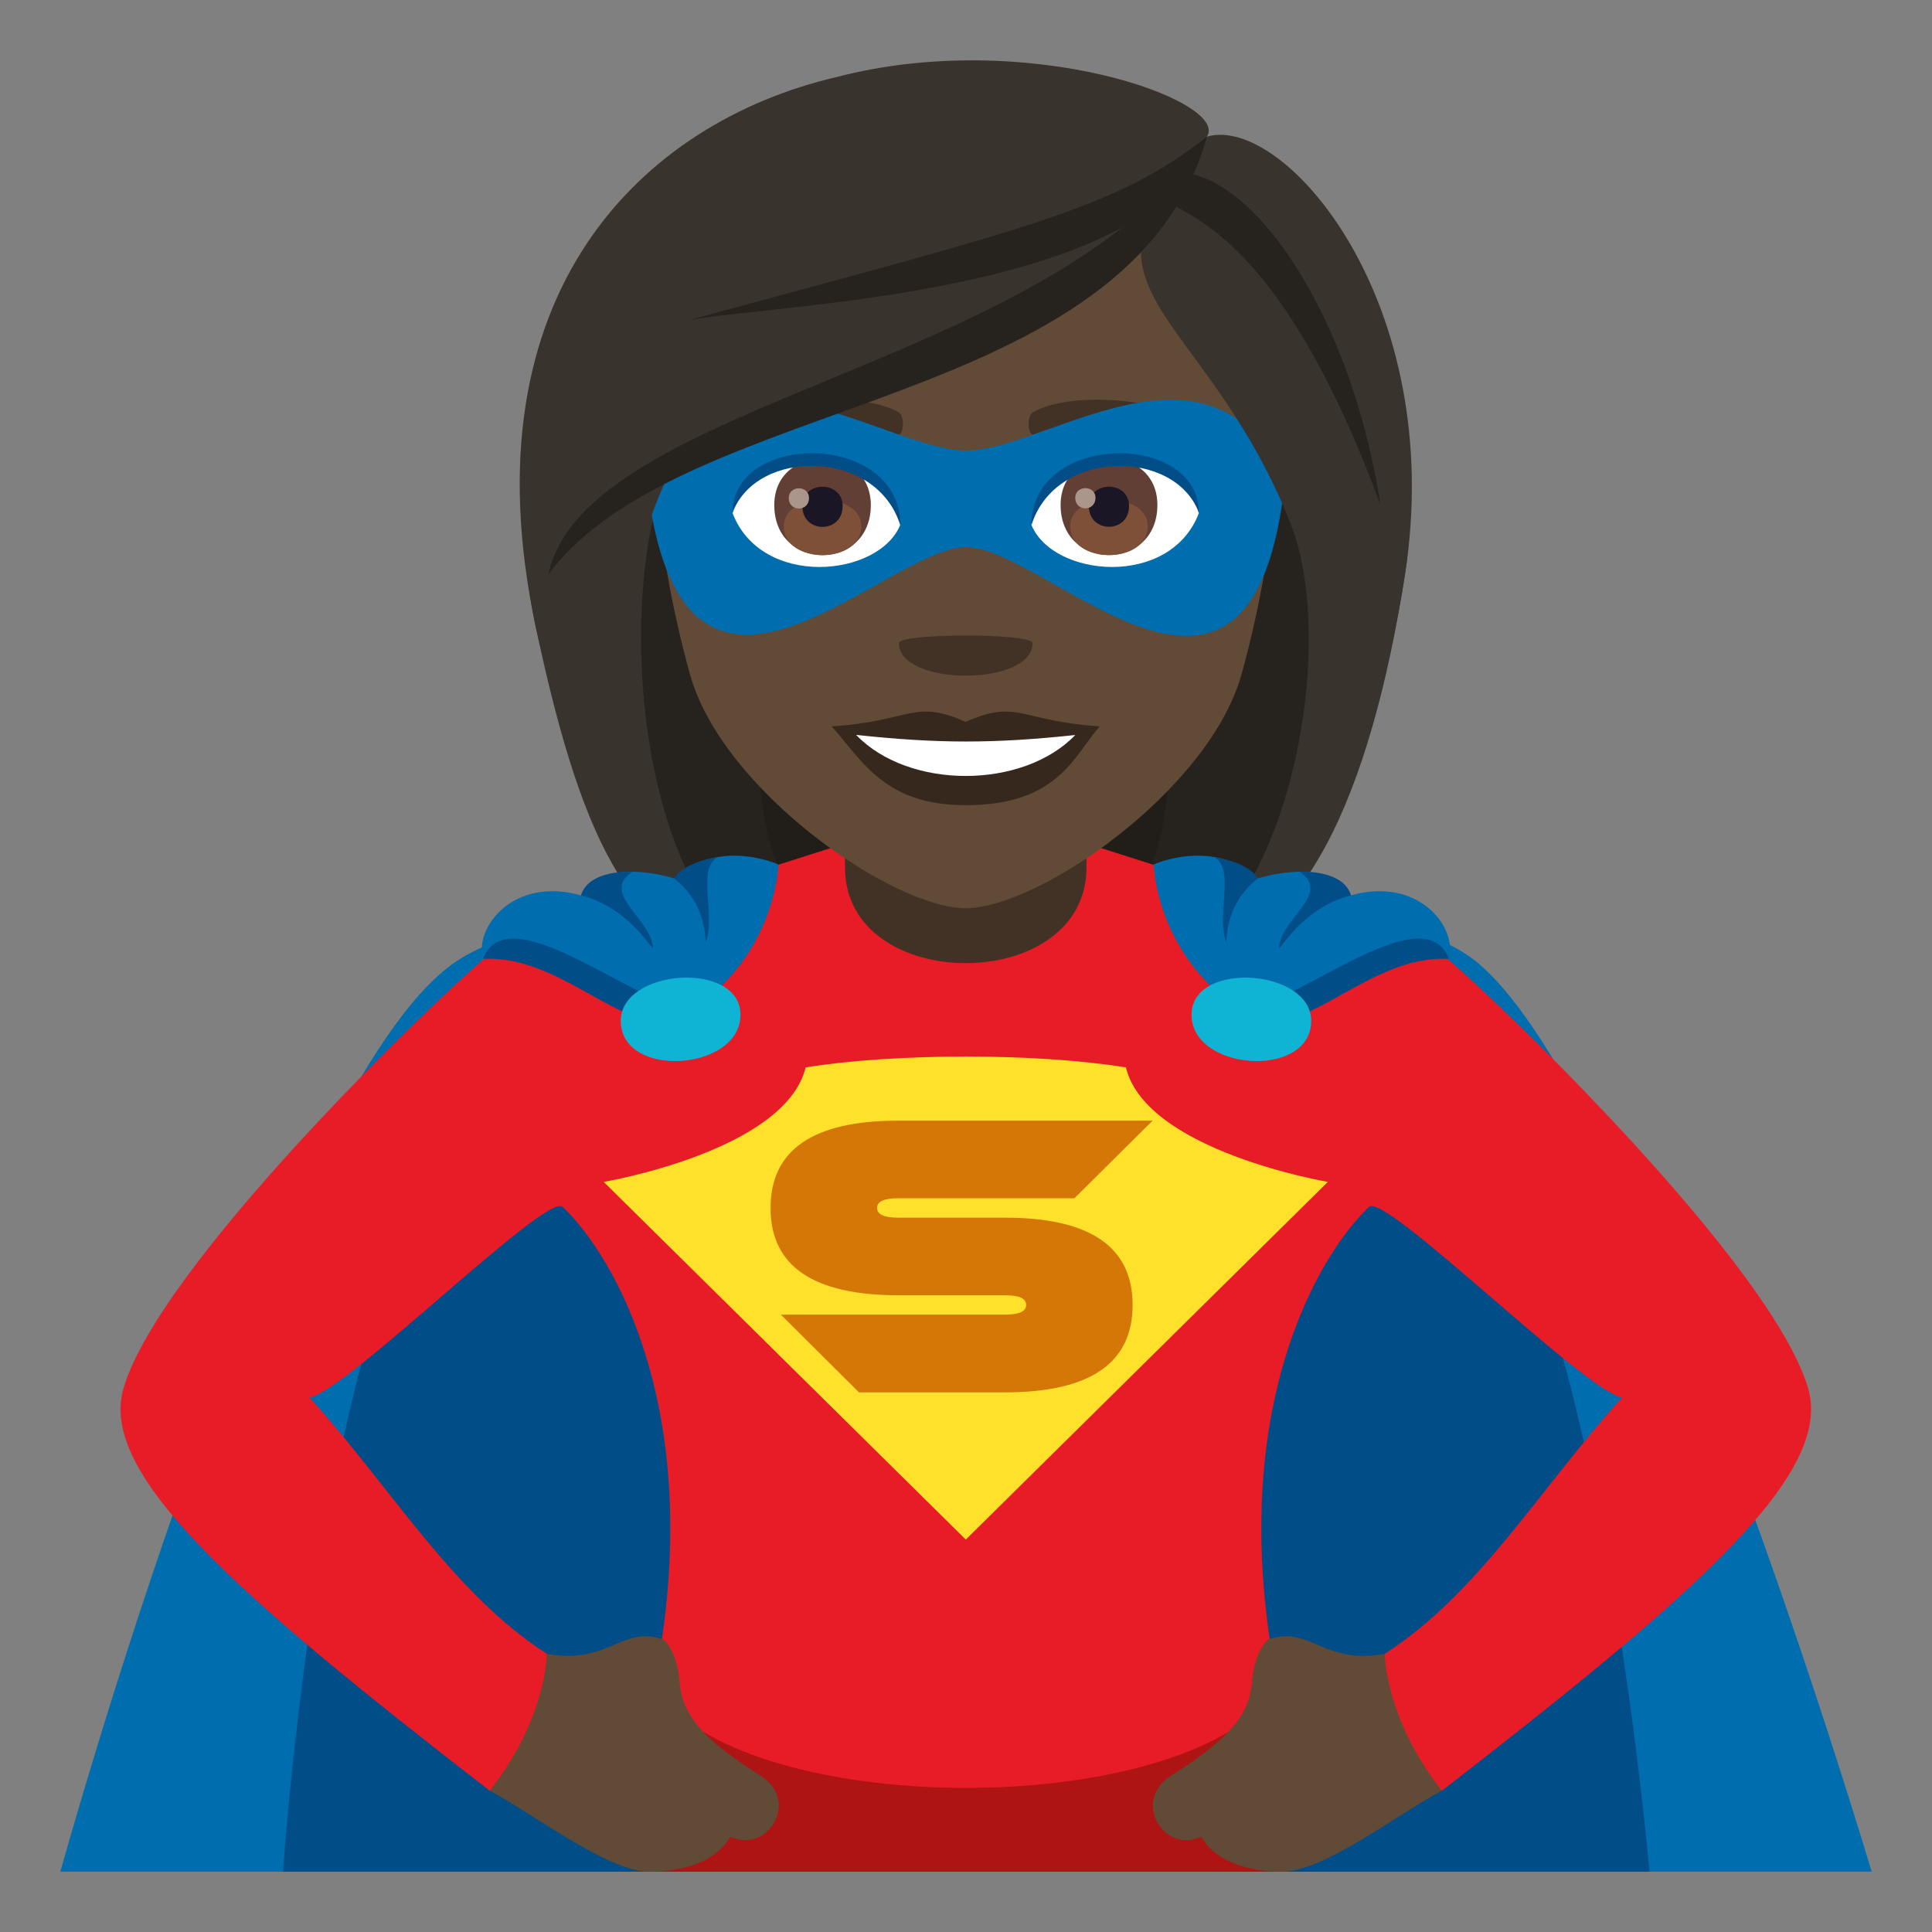 <?xml version="1.0" encoding="utf-8"?>
<!-- Generator: Adobe Illustrator 15.0.0, SVG Export Plug-In . SVG Version: 6.00 Build 0)  -->
<!DOCTYPE svg PUBLIC "-//W3C//DTD SVG 1.1//EN" "http://www.w3.org/Graphics/SVG/1.1/DTD/svg11.dtd">
<svg version="1.1" id="Layer_1" xmlns:x="http://ns.adobe.com/Extensibility/1.0/" xmlns:i="http://ns.adobe.com/AdobeIllustrator/10.0/" xmlns:graph="http://ns.adobe.com/Graphs/1.0/"
	 xmlns="http://www.w3.org/2000/svg" xmlns:xlink="http://www.w3.org/1999/xlink" xmlns:a="http://ns.adobe.com/AdobeSVGViewerExtensions/3.0/"
	 x="0px" y="0px" width="64px" height="64px" viewBox="0 0 64 64" enable-background="new 0 0 64 64" xml:space="preserve">
<rect x="0" y="0" width="64" height="64" fill="#808080" stroke="none"/>
<path fill="#211E1A" d="M24.033,9.02c-5.364,23.027-4.873,22.535,6.419,22.535C24.204,27.183,36.176,8.708,24.033,9.02z"/>
<path fill="#26221E" d="M22.097,8.664c-3.912,17.496-0.532,21.989,2.464,22.892h3.436C19.959,25.889,32.523,8.318,22.097,8.664z"/>
<path fill="#211E1A" d="M39.817,9.02c5.363,23.027,4.872,22.535-6.421,22.535C39.146,28.046,27.678,8.708,39.817,9.02z"/>
<path fill="#26221E" d="M41.752,8.664c5.725,15.917-0.011,22.154-2.463,22.892h-3.437C43.897,26.35,31.326,8.318,41.752,8.664z"/>
<path fill="#38332D" d="M42.704,17.214c1.659,4.048,0.016,12.354-3.415,14.341c3.803,0,6.124-5.265,7.249-12.506
	C47.952,9.998,39.754,9.995,42.704,17.214z"/>
<path fill="#38332D" d="M17.739,20.729c1.384,6.537,3.086,10.826,6.821,10.826c-4.158-4.308-3.675-13.399-2.486-15.661
	C28.098,12.305,15.395,9.672,17.739,20.729z"/>
<path fill="#006DAE" d="M62,62.001H2c0,0,7.186-26.026,13.045-30.106c5.063-3.523,29.371-3.811,33.908,0
	C54.445,36.506,62,62.001,62,62.001z"/>
<path fill="#014D87" d="M54.641,62.001H9.375c0,0,1.439-21.464,6.738-25.091c7.33-5.021,24.963-5.663,31.791,0
	C52.834,40.998,54.641,62.001,54.641,62.001z"/>
<path fill="#E81C27" d="M59.893,45.979c-1.211-4.083-10.15-12.709-11.961-14.229l-15.939-5.086L16.055,31.75
	c-1.811,1.52-10.752,10.146-11.961,14.229c-0.838,2.824,3.574,6.721,12.127,13.34c3.973-1.219,1.895-4.535,1.895-4.535
	c-3.119-2.004-5.1-5.43-7.863-8.492c1.221-0.188,7.859-6.813,8.385-6.313c1.738,1.652,4.656,6.75,3.146,15.188
	c0.877,5.875,19.541,5.875,20.418,0c-1.51-8.438,1.41-13.535,3.148-15.188c0.525-0.5,7.164,6.125,8.383,6.313
	c-2.762,3.063-4.742,6.488-7.863,8.492c0,0-2.078,3.316,1.895,4.535C56.318,52.7,60.729,48.804,59.893,45.979z"/>
<path fill="#AD1413" d="M41.938,56.396c-3.514,3.775-16.365,3.773-19.879,0l-0.545,5.605h20.971L41.938,56.396z"/>
<path fill="#614A36" d="M18.115,54.784c2.076,0.373,2.473-0.961,3.863-0.473c0,0,0.445,0.338,0.535,1.418
	c0.088,1.029,0.664,1.822,2.682,3.094c1.328,0.836,0.223,2.604-1,2.02c-0.68,1.166-2.396,1.158-2.693,1.158
	c-1.359,0-3.746-1.859-5.281-2.682C18.111,56.927,18.115,54.784,18.115,54.784z"/>
<path fill="#614A36" d="M45.869,54.784c-2.076,0.373-2.473-0.961-3.861-0.473c0,0-0.447,0.338-0.537,1.418
	c-0.086,1.029-0.664,1.822-2.68,3.094c-1.328,0.836-0.223,2.604,1,2.02c0.678,1.166,2.396,1.158,2.693,1.158
	c1.359,0,3.746-1.859,5.279-2.682C45.875,56.927,45.869,54.784,45.869,54.784z"/>
<path fill="#FFE12C" d="M37.297,35.359c-2.961-0.48-7.648-0.48-10.609,0c-0.674,2.775-6.689,3.793-6.689,3.793l11.994,11.849
	l11.994-11.849C43.986,39.152,37.971,38.135,37.297,35.359z"/>
<path fill="#D47706" d="M38.182,37.123l-2.59,2.57H29.76c-0.471,0-0.707,0.105-0.707,0.322c0,0.213,0.236,0.322,0.707,0.322h3.527
	c2.82,0,4.232,0.963,4.232,2.891c0,1.931-1.412,2.896-4.232,2.896h-4.832l-2.588-2.575h7.42c0.471,0,0.705-0.105,0.705-0.32
	c0-0.217-0.234-0.322-0.705-0.322H29.76c-2.82,0-4.234-0.963-4.234-2.891c0-1.93,1.414-2.893,4.234-2.893H38.182z"/>
<path fill="#006DAE" d="M22.619,33.649c3.098-1.857,3.166-5.013,3.166-5.013s-1.973-0.898-3.453,0.463c0,0-2.373-0.773-3.086,0.562
	c-2.215-0.633-3.543,1.041-3.246,2.105C18.715,30.741,21.174,34.134,22.619,33.649z"/>
<path fill="#014D87" d="M16,31.766c0.873-2.31,5.729,2.11,7.057,1.606C21.188,35.09,18.922,31.597,16,31.766z"/>
<path fill="#014D87" d="M19.246,29.661c1.631,0.404,2.385,1.899,2.381,1.724c-0.051-0.948-1.756-1.786-0.686-2.501
	C20.941,28.883,19.512,28.784,19.246,29.661z"/>
<path fill="#014D87" d="M22.332,29.099c1.186,0.922,0.998,2.248,1.059,2.082c0.314-0.944-0.309-2.385,0.375-2.786
	C23.766,28.395,22.662,28.542,22.332,29.099z"/>
<path fill="#0FB4D4" d="M24.527,33.563c0.078,1.899-3.887,2.206-3.963,0.307C20.488,32.107,24.455,31.802,24.527,33.563z"/>
<path fill="#006DAE" d="M41.381,33.649c-3.098-1.857-3.166-5.013-3.166-5.013s1.973-0.898,3.453,0.463c0,0,2.373-0.773,3.086,0.562
	c2.213-0.633,3.541,1.041,3.244,2.105C45.283,30.741,42.826,34.134,41.381,33.649z"/>
<path fill="#014D87" d="M47.998,31.766c-0.871-2.31-5.729,2.11-7.057,1.606C42.813,35.09,45.076,31.597,47.998,31.766z"/>
<path fill="#014D87" d="M44.754,29.661c-1.631,0.404-2.385,1.899-2.381,1.724c0.049-0.948,1.754-1.786,0.684-2.501
	C43.057,28.883,44.488,28.784,44.754,29.661z"/>
<path fill="#014D87" d="M41.668,29.099c-1.186,0.922-1,2.248-1.059,2.082c-0.314-0.944,0.307-2.385-0.377-2.786
	C40.232,28.395,41.338,28.542,41.668,29.099z"/>
<path fill="#0FB4D4" d="M39.473,33.563c-0.08,1.899,3.885,2.206,3.961,0.307C43.51,32.107,39.545,31.802,39.473,33.563z"/>
<path fill="#423225" d="M27.991,28.739c0,4.223,8,4.223,8,0v-4.374h-8V28.739z"/>
<path fill="#614A36" d="M31.99,3.488c-7.149,0-10.591,5.821-10.159,13.306c0.086,1.505,0.506,3.677,1.023,5.537
	c1.069,3.862,6.728,7.755,9.136,7.755c2.412,0,8.063-3.893,9.14-7.755c0.515-1.86,0.934-4.032,1.023-5.537
	C42.581,9.309,39.144,3.488,31.99,3.488z"/>
<path fill="#36281D" d="M31.99,23.913c-1.736-0.766-1.752-0.03-4.437,0.15c1.013,1.143,1.756,2.61,4.437,2.61
	c3.083,0,3.6-1.665,4.437-2.61C33.742,23.882,33.727,23.147,31.99,23.913z"/>
<path fill="#FFFFFF" d="M28.359,24.344c1.752,1.823,5.533,1.804,7.261,0.004C32.925,24.636,31.064,24.636,28.359,24.344z"/>
<path fill="#423225" d="M39.87,14.073c-1.613-0.958-4.501-1.077-5.645-0.421c-0.24,0.132-0.172,0.825,0.034,0.739
	c1.631-0.679,4.114-0.713,5.645,0.07C40.111,14.567,40.114,14.214,39.87,14.073z"/>
<path fill="#423225" d="M24.115,14.073c1.607-0.958,4.496-1.077,5.644-0.421c0.24,0.132,0.176,0.825-0.034,0.739
	c-1.631-0.679-4.114-0.713-5.641,0.07C23.873,14.567,23.866,14.214,24.115,14.073z"/>
<path fill="#423225" d="M34.206,21.303c0,1.439-4.428,1.439-4.428,0C29.778,20.969,34.206,20.969,34.206,21.303z"/>
<path fill="#006DAE" d="M32.009,14.926c-2.659,0.003-8.053-4.343-10.593,0.939c1.105,10.1,7.878,2.256,10.593,2.261
	c2.707,0.004,9.545,7.93,10.56-2.261C40.026,10.582,34.662,14.924,32.009,14.926z"/>
<path fill="#FFFFFF" d="M39.713,17.001c-0.952,2.493-4.839,2.129-5.548,0.382C34.702,14.571,39.188,14.331,39.713,17.001z"/>
<path fill="#613F34" d="M35.134,16.727c0,2.213,3.206,2.213,3.206,0C38.34,14.667,35.134,14.667,35.134,16.727z"/>
<path fill="#7D5037" d="M35.452,17.436c0,1.271,2.569,1.271,2.569,0C38.021,16.258,35.452,16.258,35.452,17.436z"/>
<path fill="#1A1626" d="M36.07,16.761c0,0.919,1.331,0.919,1.331,0C37.401,15.91,36.07,15.91,36.07,16.761z"/>
<path fill="#AB968C" d="M35.62,16.491c0,0.465,0.669,0.465,0.669,0C36.289,16.064,35.62,16.064,35.62,16.491z"/>
<path fill="#014D87" d="M39.713,16.982c0-2.688-5.548-2.688-5.548,0.424C34.953,14.852,38.921,14.852,39.713,16.982z"/>
<path fill="#FFFFFF" d="M24.269,17.001c0.955,2.493,4.846,2.129,5.555,0.382C29.282,14.571,24.797,14.331,24.269,17.001z"/>
<path fill="#613F34" d="M25.649,16.731c0,2.212,3.198,2.212,3.198,0C28.848,14.676,25.649,14.676,25.649,16.731z"/>
<path fill="#7D5037" d="M25.963,17.436c0,1.271,2.569,1.271,2.569,0C28.532,16.262,25.963,16.262,25.963,17.436z"/>
<path fill="#1A1626" d="M26.579,16.764c0,0.92,1.334,0.92,1.334,0C27.913,15.91,26.579,15.91,26.579,16.764z"/>
<path fill="#AB968C" d="M26.129,16.499c0,0.462,0.67,0.462,0.67,0C26.799,16.068,26.129,16.068,26.129,16.499z"/>
<path fill="#014D87" d="M24.269,16.982c0-2.688,5.555-2.688,5.555,0.42C29.032,14.848,25.063,14.848,24.269,16.982z"/>
<path fill="#38332D" d="M39.979,4.527c-5.014,5.139-0.225,5.468,2.726,12.688c1.659,4.048,2.709,9.076,3.834,1.835
	C47.952,9.998,42.525,3.774,39.979,4.527z"/>
<path fill="#38332D" d="M27.678,2.561c-6.361,1.494-12.283,7.111-9.938,18.168c1.384,6.537,3.146-2.573,4.335-4.835
	c6.023-3.589,16.337-6.308,17.904-11.367C40.774,3.36,34.034,0.893,27.678,2.561z"/>
<path fill="#26221E" d="M22.806,10.611c2.688-0.545,15.545-0.8,17.173-6.084C36.941,6.95,33.794,7.61,22.806,10.611z"/>
<path fill="#26221E" d="M18.169,19.018c4.51-6.02,19.282-5.355,21.81-14.491C35.073,12.194,19.399,13.233,18.169,19.018z"/>
<path fill="#26221E" d="M38.493,5.78c-1.162,1.833,2.881-0.858,7.239,10.951C44.659,9.827,40.972,5.071,38.493,5.78z"/>
</svg>
